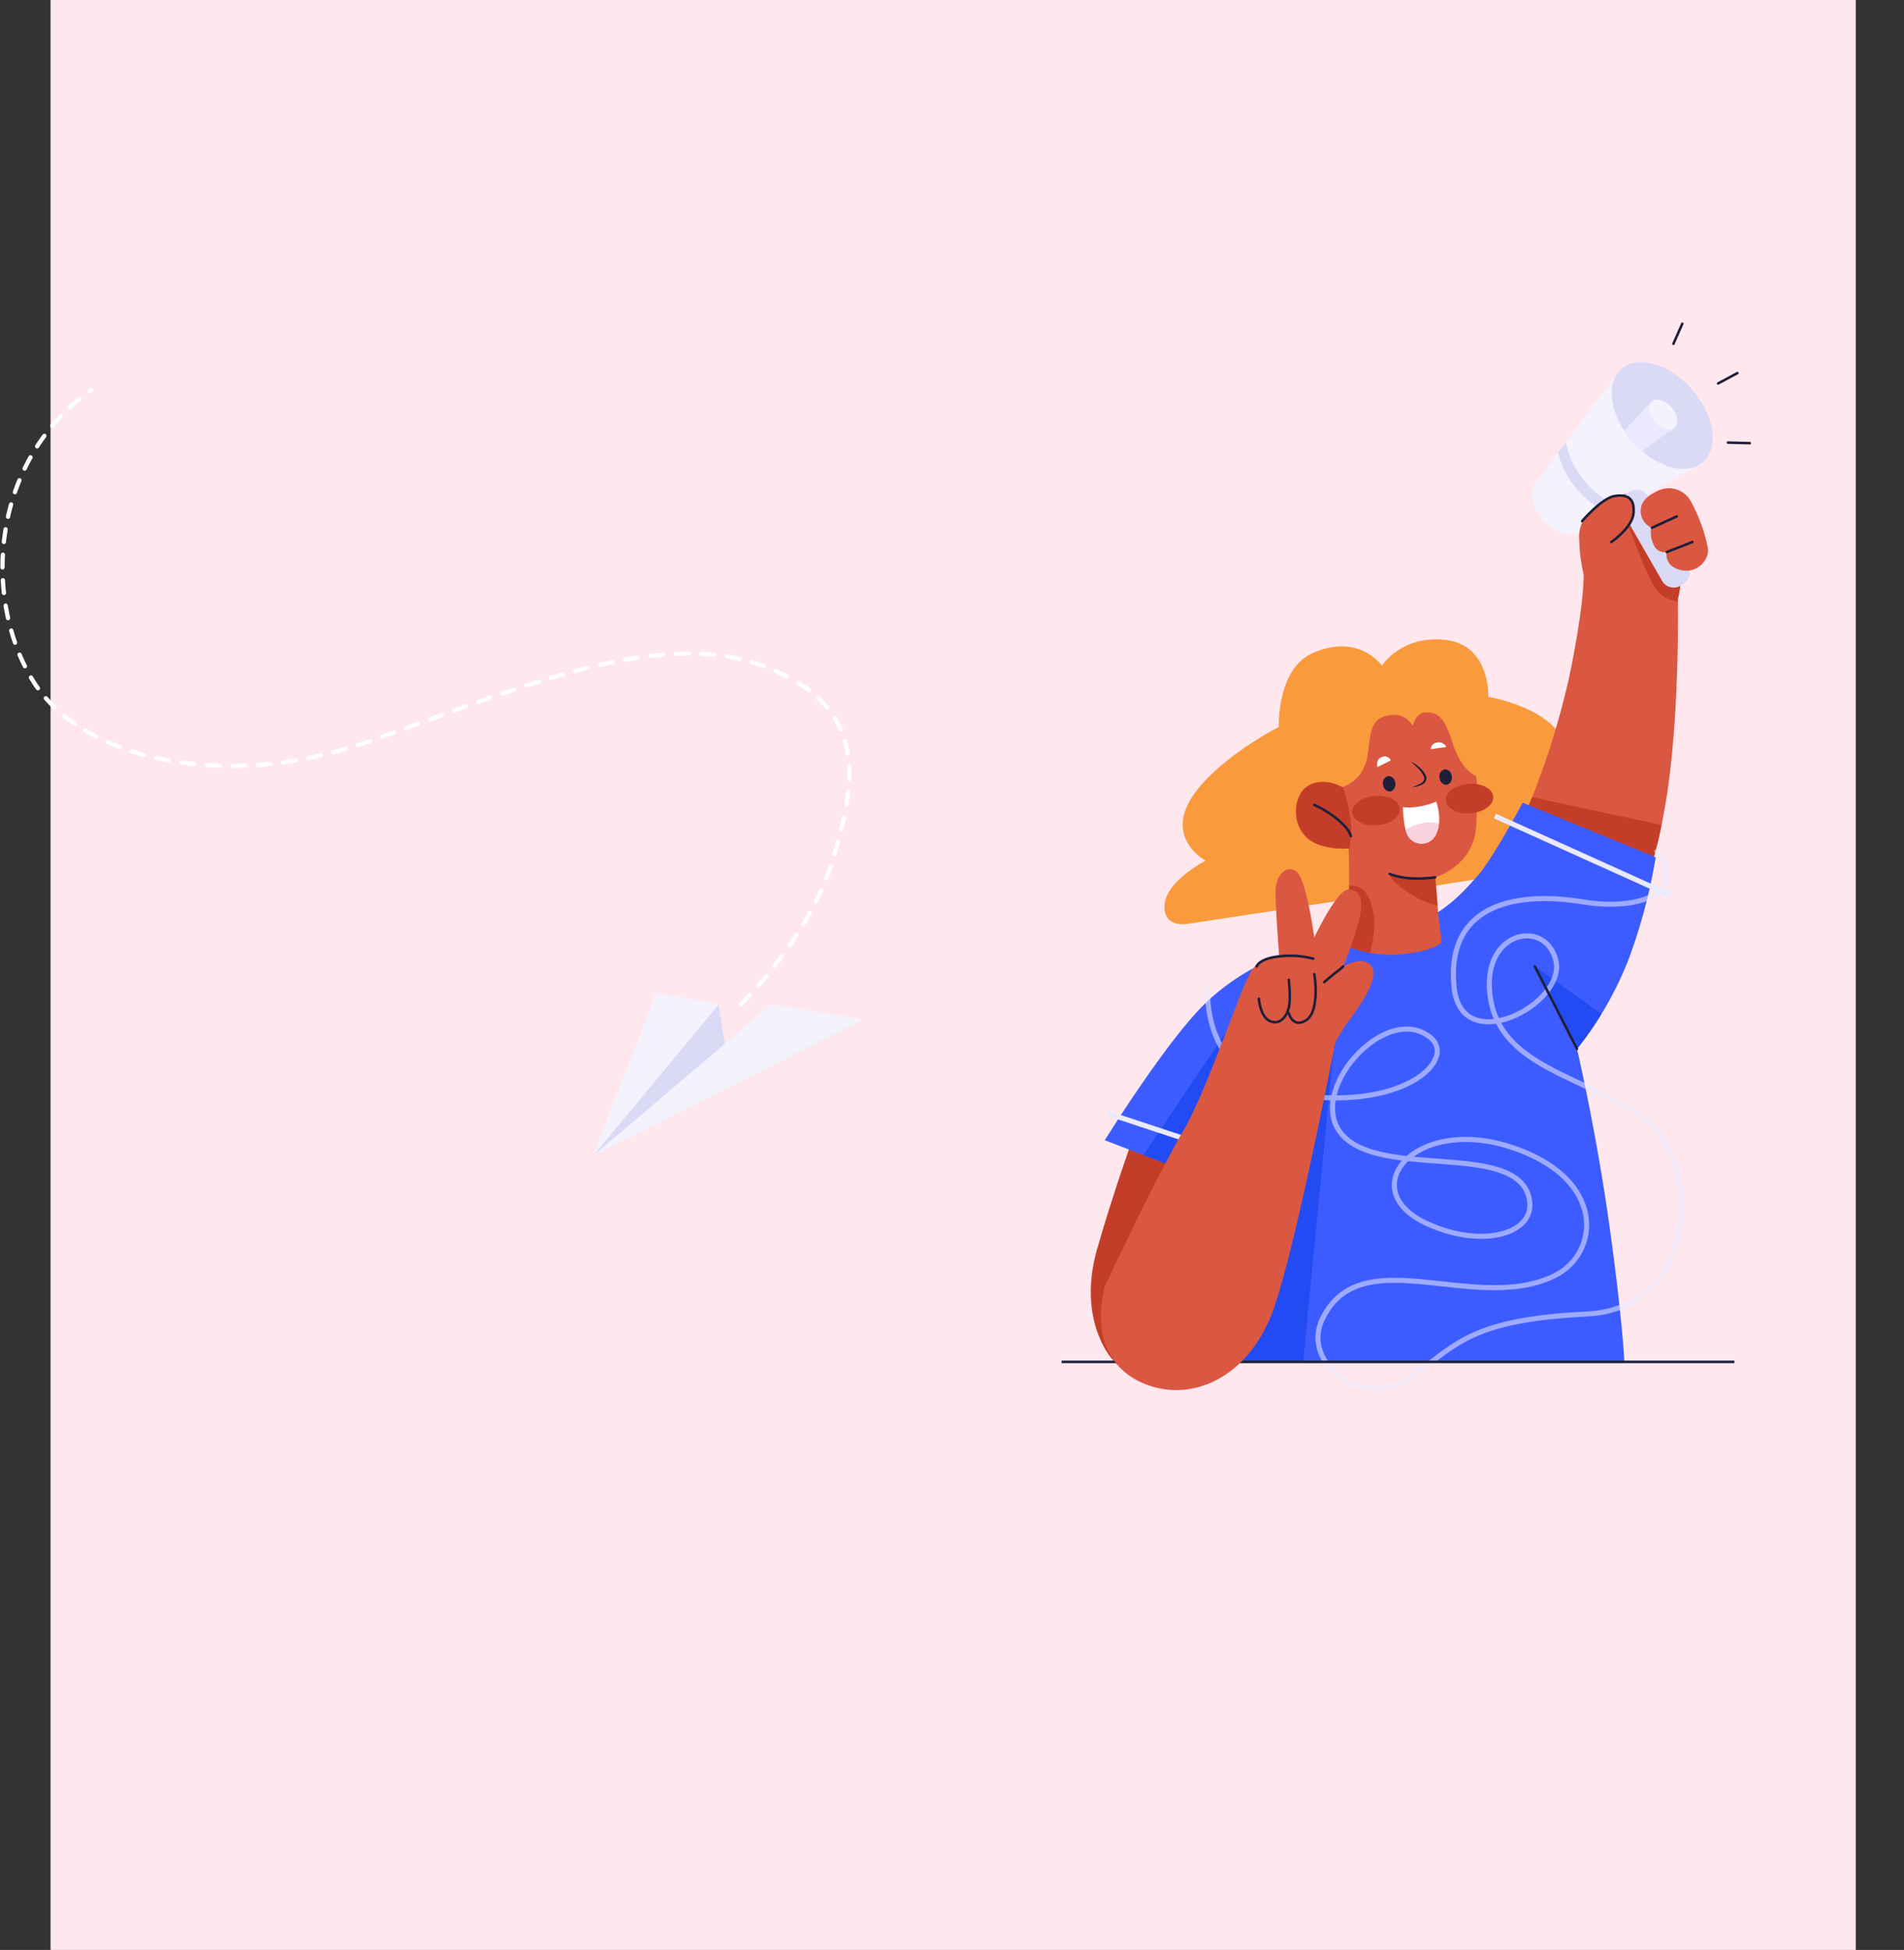 <svg xmlns="http://www.w3.org/2000/svg" xmlns:xlink="http://www.w3.org/1999/xlink" width="435.822" height="446.27" viewBox="0 0 435.822 446.27">
  <rect x="0" y="0" width="435.822" height="446.27" fill="#333333" stroke="none"/>
  <defs>
    <clipPath id="clip-path">
      <rect id="Illustration_Background_Mask_" data-name="Illustration (Background/Mask)" width="192.833" height="246.826" fill="none"/>
    </clipPath>
  </defs>
  <g id="Component_38_1" data-name="Component 38 – 1" transform="translate(0.572)">
    <g id="BG" transform="translate(11)">
      <rect id="BG-2" data-name="BG" width="413.213" height="446.27" fill="#ffe7ee"/>
    </g>
    <g id="Illustration" transform="translate(242.418 73.827)">
      <rect id="Illustration_Background_Mask_2" data-name="Illustration (Background/Mask)" width="192.833" height="246.826" fill="none"/>
      <g id="Illustration-2" data-name="Illustration" clip-path="url(#clip-path)">
        <g id="Group" transform="translate(0 0.255)">
          <path id="Vector" d="M1.3,25.094c-2.119,1.856-1.588,5.95,1.185,9.14s6.736,4.273,8.853,2.417L38.616,21.4,20.028,0Z" transform="translate(107.721 10.68)" fill="#f4f3fd"/>
          <path id="Vector-2" data-name="Vector" d="M9.067,28.347C4.059,28.347,0,22,0,14.174S4.059,0,9.067,0s9.067,6.346,9.067,14.174S14.074,28.347,9.067,28.347Z" transform="translate(121.321 16.334) rotate(-41.244)" fill="#dadaf7"/>
          <path id="Vector-3" data-name="Vector" d="M0,2.389a19.384,19.384,0,0,0,4.417,8.459,19.287,19.287,0,0,0,7.744,5.543l2.6-1.453A18.861,18.861,0,0,1,6.336,9.165,18.947,18.947,0,0,1,1.784,0Z" transform="translate(113.67 27.154)" fill="#dadaf7"/>
          <path id="Vector-4" data-name="Vector" d="M1.87,8.972a22.174,22.174,0,0,0,2.2,2.2l7.216-5.178L6.084,0,0,6.481A21.907,21.907,0,0,0,1.87,8.972Z" transform="translate(128.784 18.014)" fill="#eae9ff"/>
          <path id="Vector-5" data-name="Vector" d="M64.481.152c10.149,1.275,9.642,13,9.642,13s10.4,1.785,15.224,7.138,0,15.3,0,15.3,7.866-1.275,11.925,2.8,1.522,10.453-8.373,12.747S4.855,65.164,4.855,65.164s-5.328.765-4.821-4.589,9.388-9.943,9.388-9.943-6.343-3.314-5.075-9.943,9.9-13,13.448-15.552a86.375,86.375,0,0,1,8.373-5.1S25.691,6.888,33.78,3.212c10.657-4.844,15.985,2.8,15.985,2.8S54.332-1.122,64.481.152Z" transform="translate(23.563 72.252)" fill="#f99a3d"/>
          <path id="Vector-6" data-name="Vector" d="M10.91,41.887c3.552-17.081,3.3-23.455,3.3-23.455a38.439,38.439,0,0,1-1.015-8.158,7.2,7.2,0,0,1,2.03-5.609c3.7-3.717,10.149-7.393,17.253-1.785s3.3,21.16,3.3,21.16.507,27.024-2.791,46.655-7.358,22.945-7.358,22.945L0,75.285A184.7,184.7,0,0,0,10.91,41.887Z" transform="translate(105.297 38.931)" fill="#da5742"/>
          <path id="Vector-7" data-name="Vector" d="M2.55,7.974C1.142,7.974,0,6.189,0,3.987S1.142,0,2.55,0,5.1,1.785,5.1,3.987,3.959,7.974,2.55,7.974Z" transform="translate(133.149 19.509) rotate(-41.244)" fill="#f4f3fd"/>
          <path id="Vector-8" data-name="Vector" d="M1.429,29.574C-2.63,43.851,2.952,53.08,5.869,55.731S34.921,0,34.921,0L10.31,2.295S5.489,15.3,1.429,29.574Z" transform="translate(6.69 182.286)" fill="#c43d28"/>
          <path id="Vector-9" data-name="Vector" d="M2.426,0C.995,3.633,0,5.836,0,5.836L24.9,23.669l.873.385c.667-.709,3.567-4.426,6.272-17.706Z" transform="translate(105.297 108.38)" fill="#c43d28"/>
          <path id="Vector-10" data-name="Vector" d="M24.1,44.87c9.134-8.158,20.3-12.747,35.776-14.277S81.954,20.4,85.252,16.826,95.655,0,95.655,0L126.1,12.492a124.5,124.5,0,0,1-6.343,23.71,79.12,79.12,0,0,1-11.671,20.141S112.4,74.7,115.446,96.37s3.486,31.613,3.486,31.613H29.524l2.953-38.242L0,77.249S14.97,53.029,24.1,44.87Z" transform="translate(9.896 109.627)" fill="#3d5cff"/>
          <path id="Vector-11" data-name="Vector" d="M15.246,10.85,0,0,9.72,18.769A72.637,72.637,0,0,0,15.246,10.85Z" transform="translate(108.341 147.104)" fill="#224bf4"/>
          <path id="Vector-12" data-name="Vector" d="M43.684,12.747,25.923,0,0,38.581l23.64,9.094L20.686,85.917H36.58Z" transform="translate(18.733 151.693)" fill="#224bf4"/>
          <g id="Group-2" data-name="Group" transform="translate(10.656 112.686)">
            <path id="Vector-13" data-name="Vector" d="M0,0,37.044,12.237" transform="translate(0 68.071)" fill="none" stroke="#eaeaff" stroke-miterlimit="10" stroke-width="1.158" stroke-dasharray="0 0"/>
            <path id="Vector-14" data-name="Vector" d="M0,0,40.089,18.1" transform="translate(88.551)" fill="none" stroke="#eaeaff" stroke-miterlimit="10" stroke-width="1.158" stroke-dasharray="0 0"/>
            <path id="Vector-15" data-name="Vector" d="M.059,31.358S-2.225,53.284,21.626,56.343,56.894,47.93,51.058,43.086C40.762,34.54,21.88,55.833,31.014,65.521s38.422,1.6,42.372,13.512c2.791,8.413-9.642,12.747-23.089,6.629-16.987-7.73-3.045-24.73,19.03-17.591s20.552,24.475,9.9,29.574c-18.238,8.727-44.275-8.574-53.029,9.943-4.821,10.2,9.814,21.148,21.059,12.747,9.9-7.393,13.7-12.747,39.581-14.022S113.221,70.62,99.52,61.187,67.3,49.714,64.759,34.163s12.686-18.611,14.97-8.668S57.909,47.93,56.386,31.358c-1.8-19.618,15.477-21.67,29.432-19.376S110.43,9.178,102.565,0" transform="translate(22.776 7.648)" fill="none" stroke="#eaeaff" stroke-miterlimit="10" stroke-width="1.158" stroke-dasharray="0 0" opacity="0.55"/>
          </g>
          <path id="Vector-16" data-name="Vector" d="M3.167,16.571C-.385,18.356-.639,23.71.883,26.514s3.806,3.824,6.6,4.334a15.626,15.626,0,0,0,4.567.255s.254,6.884,0,13.767-1.269,8.158-1.269,8.158a25.172,25.172,0,0,0,13.448,2.295c7.866-.765,9.134-2.8,9.134-2.8s-.761-5.1-1.015-8.923-.507-5.864-.507-5.864S40.718,35.183,41.226,26s0-11.473,0-11.473-3.3-1.02-5.328-7.393S32.345,0,29.808,0s-3.045,3.059-3.045,3.059-2.04-3.852-6.851-2.04c-4.06,1.53-2.537,7.648-4.313,11.473a8.205,8.205,0,0,1-5.075,4.589S6.719,14.787,3.167,16.571Z" transform="translate(53.668 88.976)" fill="#da5742"/>
          <path id="Vector-17" data-name="Vector" d="M4.06.679A4.952,4.952,0,0,0,1.378,0c-.01,1.675-.043,3.47-.109,5.267C1.015,12.152,0,13.426,0,13.426A22.369,22.369,0,0,0,6.209,15.42c.2-.829.454-2.1.733-3.967C7.541,7.438,6.6,2.209,4.06.679Z" transform="translate(64.447 128.578)" fill="#c43d28"/>
          <path id="Vector-18" data-name="Vector" d="M.081,2.415S-.426.63,1.1.12a1.524,1.524,0,0,1,2.03.765" transform="translate(72.231 99.053)" fill="#fff"/>
          <path id="Vector-19" data-name="Vector" d="M0,1.563A1.636,1.636,0,0,1,1.522.034a1.8,1.8,0,0,1,2.03,1.02" transform="translate(84.491 95.826)" fill="#fff"/>
          <g id="Group-3" data-name="Group" transform="translate(79.924 100.194)">
            <path id="Vector-20" data-name="Vector" d="M1.936,1.285a7.854,7.854,0,0,1,.832.839,4.889,4.889,0,0,1,.65,1.027l.1.3a.99.99,0,0,1,.041.161,1.259,1.259,0,0,1,.025.171,1.3,1.3,0,0,1-.127.686,2.064,2.064,0,0,1-.931.859,5.439,5.439,0,0,1-2.273.533,9.075,9.075,0,0,0,2.078-.88,1.8,1.8,0,0,0,.7-.719A.834.834,0,0,0,3.1,3.824a.6.6,0,0,0-.018-.115.59.59,0,0,0-.033-.117l-.091-.245A6.57,6.57,0,0,0,1.67,1.568C1.144,1.027.581.512,0,0A8.887,8.887,0,0,1,1.936,1.285Z" fill="#1f1f39"/>
          </g>
          <path id="Vector-21" data-name="Vector" d="M1.4,3.569A1.626,1.626,0,0,1,0,1.784,1.626,1.626,0,0,1,1.4,0a1.626,1.626,0,0,1,1.4,1.784A1.626,1.626,0,0,1,1.4,3.569Z" transform="translate(73.372 103.697) rotate(-7.203)" fill="#1f1f39"/>
          <path id="Vector-22" data-name="Vector" d="M1.4,3.569A1.626,1.626,0,0,1,0,1.784,1.626,1.626,0,0,1,1.4,0a1.626,1.626,0,0,1,1.4,1.784A1.626,1.626,0,0,1,1.4,3.569Z" transform="matrix(0.992, -0.125, 0.125, 0.992, 86.312, 102.167)" fill="#1f1f39"/>
          <path id="Vector-23" data-name="Vector" d="M4.313,1.02A15.822,15.822,0,0,0,7.612,0s1.522,4.079,0,7.393a3.641,3.641,0,0,1-6.6.255C0,5.354,0,1.275,0,1.275A14.053,14.053,0,0,0,4.313,1.02Z" transform="translate(78.148 109.372)" fill="#fff"/>
          <path id="Vector-24" data-name="Vector" d="M12.047,15.211s.005.125.013.354a17.327,17.327,0,0,0,.495-6.218,32.971,32.971,0,0,0-1.888-8.2l-.142.038S6.719-1.105,3.167.68-.639,7.818.883,10.622s3.806,3.824,6.6,4.334A15.627,15.627,0,0,0,12.047,15.211Z" transform="translate(53.668 104.868)" fill="#c43d28"/>
          <path id="Vector-25" data-name="Vector" d="M0,0A22.734,22.734,0,0,1,5.328,3.314C8.119,5.609,8.373,7.138,8.373,7.138" transform="translate(57.85 110.137)" fill="none" stroke="#1f1f39" stroke-linecap="round" stroke-miterlimit="10" stroke-width="0.579" stroke-dasharray="0 0"/>
          <path id="Vector-26" data-name="Vector" d="M10.5,2.88C6.706-.113,3.1-.462,0,.43c1.961,5.6,6.561,18.351,8.723,21.316a7.024,7.024,0,0,0,5.082,2.881c0-.38-.008-.586-.008-.586S17.6,8.489,10.5,2.88Z" transform="translate(127.275 38.931)" fill="#c43d28"/>
          <path id="Vector-27" data-name="Vector" d="M3.9,3.824a19.091,19.091,0,0,0,6.894,3.154c-.015-.2-.03-.405-.043-.6-.218-3.271-.434-5.231-.492-5.731C9.9.676,9.5.714,9.069.765,6.886,1.02.089,0,.089,0S-.926.51,3.9,3.824Z" transform="translate(75.268 126.198)" fill="#c43d28"/>
          <path id="Vector-28" data-name="Vector" d="M13.7,21.983A3.046,3.046,0,0,1,9.54,20.864L.405,4.968A3.077,3.077,0,0,1,1.519.79l.66-.382A3.046,3.046,0,0,1,6.338,1.527l9.134,15.9A3.077,3.077,0,0,1,14.358,21.6Z" transform="translate(127.932 38.01)" fill="#dadaf7"/>
          <path id="Vector-29" data-name="Vector" d="M0,0A17.267,17.267,0,0,0,5.836,1.02,26.938,26.938,0,0,0,10.4.765" transform="translate(75.103 125.943)" fill="none" stroke="#1f1f39" stroke-linecap="round" stroke-miterlimit="10" stroke-width="0.579" stroke-dasharray="0 0"/>
          <path id="Vector-30" data-name="Vector" d="M.122,4.118A4.169,4.169,0,0,0,2.406,8.962a6.066,6.066,0,0,0,.507,3.824,2.687,2.687,0,0,0,3.045,1.785S5.2,17.63,9,18.65s6.851-2.295,6.343-5.1A37.743,37.743,0,0,0,11.54,3.1,5.738,5.738,0,0,0,3.674.676C2.177,1.365.46,2.542.122,4.118Z" transform="translate(132.577 37.693)" fill="#da5742"/>
          <path id="Vector-31" data-name="Vector" d="M0,2.6,5.689,0" transform="translate(135.13 44.106)" fill="#1f1f39" stroke="#1f1f39" stroke-linecap="round" stroke-miterlimit="10" stroke-width="0.579" stroke-dasharray="0 0"/>
          <path id="Vector-32" data-name="Vector" d="M0,2.295,5.836,0" transform="translate(138.535 49.969)" fill="#1f1f39" stroke="#1f1f39" stroke-linecap="round" stroke-miterlimit="10" stroke-width="0.579" stroke-dasharray="0 0"/>
          <path id="Vector-33" data-name="Vector" d="M0,4.589,2.03,0" transform="translate(140.058)" fill="#1f1f39" stroke="#1f1f39" stroke-linecap="round" stroke-miterlimit="10" stroke-width="0.579" stroke-dasharray="0 0"/>
          <path id="Vector-34" data-name="Vector" d="M0,2.366,4.41,0" transform="translate(150.285 11.309)" fill="#1f1f39" stroke="#1f1f39" stroke-linecap="round" stroke-miterlimit="10" stroke-width="0.579" stroke-dasharray="0 0"/>
          <path id="Vector-35" data-name="Vector" d="M0,0,5,.133" transform="translate(152.528 27.213)" fill="#1f1f39" stroke="#1f1f39" stroke-linecap="round" stroke-miterlimit="10" stroke-width="0.579" stroke-dasharray="0 0"/>
          <path id="Vector-36" data-name="Vector" d="M0,0,1.824,3.569l7.817,15.3" transform="translate(108.341 147.104)" fill="none" stroke="#1f1f39" stroke-linecap="round" stroke-miterlimit="10" stroke-width="0.579" stroke-dasharray="0 0"/>
          <path id="Vector-37" data-name="Vector" d="M0,5.846S4.544.5,7.523.087s4.5.607,4.245,3.921-5.075,6.629-5.075,6.629" transform="translate(119.155 39.333)" fill="#da5742" stroke="#1f1f39" stroke-linecap="round" stroke-miterlimit="10" stroke-width="0.579" stroke-dasharray="0 0"/>
          <path id="Vector-38" data-name="Vector" d="M7.614.308A6.825,6.825,0,0,0,4.458.073,10.179,10.179,0,0,0,0,1.723,7.785,7.785,0,0,0,.4,2.878,3.641,3.641,0,0,0,7,2.623,7.544,7.544,0,0,0,7.614.308Z" transform="translate(78.764 114.142)" fill="#f9d2dd"/>
          <g id="Group-4" data-name="Group" transform="translate(66.263 104.879)">
            <g id="Group-5" data-name="Group" transform="translate(0 0)">
              <path id="Vector-39" data-name="Vector" d="M5.458,6.751C2.444,6.751,0,5.24,0,3.375S2.444,0,5.458,0s5.458,1.511,5.458,3.375S8.472,6.751,5.458,6.751Z" transform="translate(21.395 0.882) rotate(-4.633)" fill="#c43d28"/>
              <path id="Vector-40" data-name="Vector" d="M5.458,6.751C2.444,6.751,0,5.24,0,3.375S2.444,0,5.458,0s5.458,1.511,5.458,3.375S8.472,6.751,5.458,6.751Z" transform="translate(0 3.62) rotate(-4.633)" fill="#c43d28"/>
            </g>
          </g>
          <path id="Vector-41" data-name="Vector" d="M0,0H154.012" transform="translate(0 237.61)" fill="#1f1f39" stroke="#1f1f39" stroke-miterlimit="10" stroke-width="0.579" stroke-dasharray="0 0"/>
          <path id="Vector-42" data-name="Vector" d="M18.668,60.239c5.582-9.433,12.963-32.006,15.487-36.4A7.207,7.207,0,0,1,40.823,19.9S39.981,8.994,39.981,5.17,42.518-1.2,44.8.581s4.06,15.042,4.06,15.042S54.136,4.375,56.828,4.645s3.451,2.565,2.182,7.409a86.6,86.6,0,0,1-3.552,10.2S59.771,19.7,61.8,22s-1.522,7.9-4.313,11.728a46.782,46.782,0,0,0-3.806,5.864S44.294,88.283,39.22,101.54,24,119.9,15.623,119.131-3.153,111.993.907,95.421C.907,95.421,13.086,69.672,18.668,60.239Z" transform="translate(8.988 124.852)" fill="#da5742"/>
          <path id="Vector-43" data-name="Vector" d="M0,4.334s.254,4.079,2.537,5.1,3.806-1.02,4.313-3.059S6.851,0,6.851,0" transform="translate(45.163 150.163)" fill="none" stroke="#1f1f39" stroke-linecap="round" stroke-miterlimit="10" stroke-width="0.579" stroke-dasharray="0 0"/>
          <path id="Vector-44" data-name="Vector" d="M0,8.923s.761,2.8,3.045,2.04S5.836,7.9,6.089,5.354A22.466,22.466,0,0,0,5.836,0" transform="translate(52.014 148.888)" fill="none" stroke="#1f1f39" stroke-linecap="round" stroke-miterlimit="10" stroke-width="0.579" stroke-dasharray="0 0"/>
          <path id="Vector-45" data-name="Vector" d="M0,3.569S1.776,2.04,2.791,1.275A15.554,15.554,0,0,0,4.313,0" transform="translate(60.133 147.104)" fill="none" stroke="#1f1f39" stroke-linecap="round" stroke-miterlimit="10" stroke-width="0.579" stroke-dasharray="0 0"/>
          <path id="Vector-46" data-name="Vector" d="M0,2.437S.5.653,5.072.143a21.2,21.2,0,0,1,7.866.51" transform="translate(44.659 144.666)" fill="none" stroke="#1f1f39" stroke-linecap="round" stroke-miterlimit="10" stroke-width="0.579" stroke-dasharray="0 0"/>
        </g>
      </g>
    </g>
    <path id="Vector-47" data-name="Vector" d="M169.006,140.629s15.834-15.566,20.933-32.742,9.393-35.426-16.1-44.819-60.921,7.515-91.784,17.981S17.911,85.075,6.639,66.02-2.486,16.1,20.326,0" transform="translate(0 89.254)" fill="none" stroke="#fff" stroke-linecap="round" stroke-miterlimit="10" stroke-width="0.974" stroke-dasharray="2.923 2.923"/>
    <path id="Vector-48" data-name="Vector" d="M28.716,0,0,34.62l31.668-16.1Z" transform="translate(135.191 229.883)" fill="#dadaf7"/>
    <path id="Vector-49" data-name="Vector" d="M40.793,0,61.726,3.489,0,34.62Z" transform="translate(135.191 229.883)" fill="#f4f3fd"/>
    <path id="Vector-50" data-name="Vector" d="M0,37.3,14.492,0,28.716,2.684Z" transform="translate(135.191 227.199)" fill="#f4f3fd"/>
  </g>
</svg>
